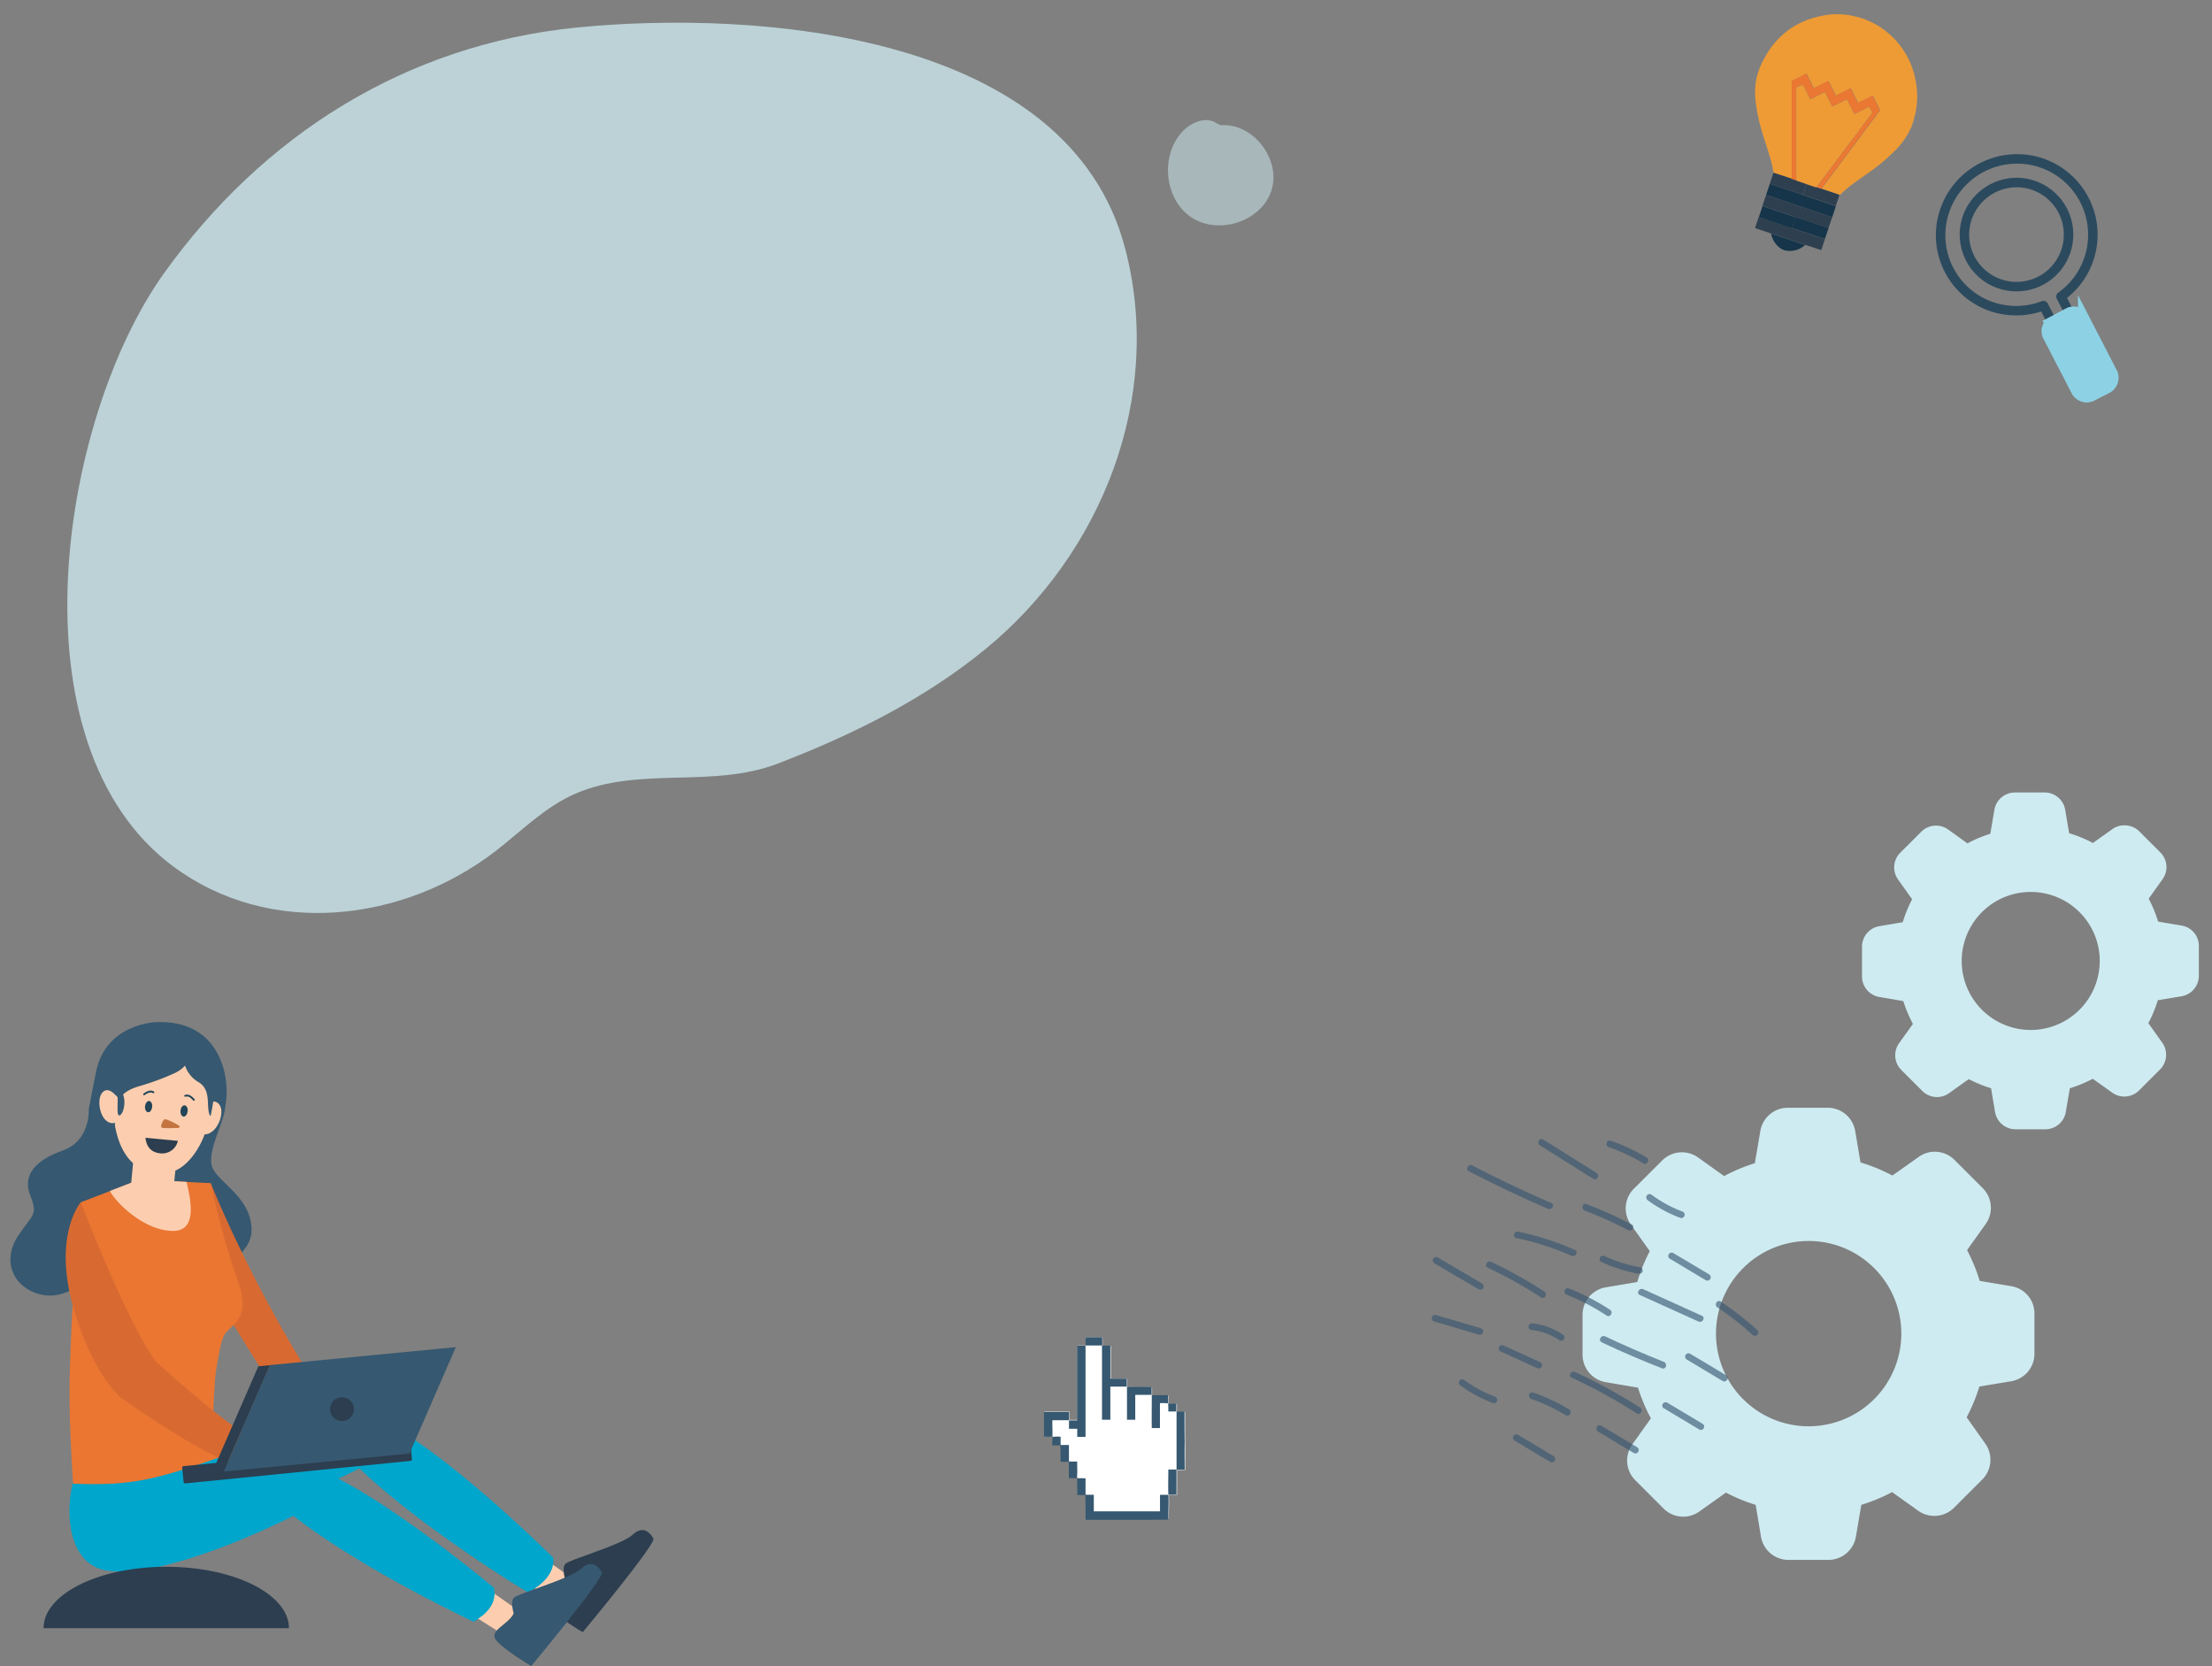 <svg id="Capa_1" data-name="Capa 1" xmlns="http://www.w3.org/2000/svg" viewBox="0 0 594.87 448.11"><rect x="0" y="0" width="594.87" height="448.11" fill="#808080" stroke="none"/><defs><style>.cls-1{fill:#365870;}.cls-2{fill:#d86a31;}.cls-3{fill:#fcceaf;}.cls-4{fill:#2c3e4f;}.cls-5{fill:#00a6cc;}.cls-6{fill:#ea7632;}.cls-7{fill:#224559;}.cls-8{fill:#f2c362;}.cls-10,.cls-11,.cls-12,.cls-13,.cls-8,.cls-9{fill-rule:evenodd;}.cls-14,.cls-9{fill:#ee9b35;}.cls-10{fill:#2e4050;}.cls-11{fill:#16354a;}.cls-12{fill:#94a4a2;}.cls-13{fill:#ea7732;}.cls-15,.cls-16,.cls-19{fill:#ceebf1;}.cls-15{opacity:0.77;}.cls-17,.cls-24{fill:none;stroke-linecap:round;}.cls-17{stroke:#2c4a5e;stroke-linejoin:round;stroke-width:2.55px;}.cls-18{fill:#8dd1e4;stroke:#8dd1e4;stroke-width:2.9px;}.cls-18,.cls-24{stroke-miterlimit:10;}.cls-19{opacity:0.52;}.cls-20{fill:#fff;}.cls-21{opacity:0.62;}.cls-22{fill:#345470;}.cls-23{fill:#c4753f;}.cls-24{stroke:#224559;stroke-width:0.5px;}</style></defs><path class="cls-1" d="M60.65,297.15v0c.09-.51.16-1,.21-1.52.77-7.4-2.5-21.36-18.76-20.74,0,0-13.46.25-16.22,13.12,0,0-1.21,5.94-2,10.25,0,0,.53,8.47-6.92,11.12S6,316,8.12,321.46s.77,4.87-3.31,11S3,345.83,10.4,348c9.31,2.72,14.54-8.32,27-4.87s30.37-3,30.26-12.39-10.12-13.06-10.81-17.67S60.36,301.8,60.65,297.15Z"/><path class="cls-2" d="M95.41,387.56c-24.3-32.66-38.74-69.38-38.74-69.38l2.23,31.65s20.72,34.71,27.94,42.44C89.72,392.27,95.41,391.3,95.41,387.56Z"/><polygon class="cls-3" points="146.59 419.32 153.38 424.14 148.87 430.28 141.39 425.58 146.59 419.32"/><path class="cls-4" d="M152,424.77s-.94-3,0-4.15,15.16-5.09,18.09-7.84,4.84-.43,5.62,1-19,25.18-19,25.18-7.91-4.7-9.59-7.16S150.7,427.67,152,424.77Z"/><path class="cls-5" d="M145.43,426a12.25,12.25,0,0,1-1,.77,15.07,15.07,0,0,1-2.51,1.45s-28-16.78-45.27-33.33c0,0-29.56,16-45.83,10.92a2.36,2.36,0,0,1-1-.88h0a9.82,9.82,0,0,1-.73-1.18c-1.59-3-2.95-8.41.05-11.61,0,0,34.05-15.14,49.5-11.4s50.14,38.19,50.14,38.19C149.11,421.59,147.71,424.06,145.43,426Z"/><polygon class="cls-3" points="132.75 428.44 139.54 433.26 135.04 439.4 127.55 434.7 132.75 428.44"/><path class="cls-1" d="M138.15,433.89s-.94-3,0-4.15,15.16-5.09,18.1-7.85,4.84-.42,5.61,1-19,25.18-19,25.18-7.92-4.7-9.59-7.17S136.87,436.78,138.15,433.89Z"/><path class="cls-5" d="M130.39,433.94a8.46,8.46,0,0,1-1,.82,18.48,18.48,0,0,1-2,1.39s-29.64-13.8-48.49-28.48c0,0-32.58,16.76-49.54,14.81-13.35-1.51-11.74-22.05-8.16-27.61,0,0,42.51-3.61,58.26-1.48S132.82,427,132.82,427C133.42,429.74,132.45,432,130.39,433.94Z"/><path class="cls-6" d="M57.84,370.86C57.2,382,56.78,382,60,391.59c-18.78,6.67-25.21,8-40.36,7.44-.55-9.13-1.14-19.87-.88-29.44.8-28.48,3-46.26,3-46.26l7.82-3,8-3.1,13.59.69,2.86.15,2.67.13a212.73,212.73,0,0,0,7.12,25.89c3.5,9.68-.52,11.62-2.71,13.93l-.25.27a4.37,4.37,0,0,0-.74,1.14c-.06.13-.11.26-.16.4-.14.37-.27.78-.39,1.22A75.24,75.24,0,0,0,57.84,370.86Z"/><path class="cls-3" d="M50.17,317.85c1,4.31,3.1,13-3.36,13.19-7.77.2-15.54-7.45-17.27-10.73l8-3.1Z"/><path class="cls-2" d="M67.7,386.93c-11-7-25.79-20.79-25.79-20.79s-6.51-7.77-20.19-42.81c0,0-7.34,8.46-2.25,27.41,5,18.46,12.94,25.08,12.94,25.08S52.8,390.43,63.6,394.05C65.3,391.2,66.14,389.85,67.7,386.93Z"/><rect class="cls-4" x="48.62" y="389.37" width="61.41" height="4.64" rx="0.4" transform="matrix(1, -0.1, 0.1, 1, -38.6, 9.84)"/><polygon class="cls-1" points="110.11 390.94 60.12 395.78 72.58 367.13 122.58 362.3 110.11 390.94"/><polygon class="cls-4" points="107 391.24 107 391.25 57 396.09 69.47 367.45 72.58 367.14 60.12 395.78 107 391.24"/><path class="cls-4" d="M95.16,378.66a3.2,3.2,0,1,1-3.5-2.87A3.2,3.2,0,0,1,95.16,378.66Z"/><path class="cls-3" d="M55.12,297.48s2.57-2.68,4.05-.12-1.62,9.43-5.62,7.3Z"/><path class="cls-3" d="M36,310.63l-.83,8.71s3.75,3.5,6.88,4.08,4.57-3,4.57-3l.77-8.1Z"/><path class="cls-3" d="M56.18,300.92c-.18.83-.38,1.68-.61,2.51C54,309,49.87,314.77,45.25,315.36c-10,1.29-13.29-6.77-14.32-12.57-.11-.65.28-1.34.22-2.09a55.35,55.35,0,0,1-.65-5.85c0-1.38.07-2.74.13-4a8,8,0,0,1,5.69-7.36C41,282.17,47.93,281.4,54,285.8A8.1,8.1,0,0,1,57.3,293,60.81,60.81,0,0,1,56.18,300.92Z"/><path class="cls-1" d="M53.33,291c3.65,2.1,2,6.52,3.08,8.92.07.15.15.19.25.12A60.33,60.33,0,0,0,57.82,292a8.22,8.22,0,0,0-3.49-7.35c-6.43-4.51-13.75-3.75-18.65-2.39a8.18,8.18,0,0,0-6,7.49c-.06,1.25-.11,2.63-.12,4,.59.44,2.12.76,2.09,1.78-.08,2.71-.13,4.56.45,4.46,1-.18,1.87-3.39,1-5.6,0,0,1-1.34,4.69-2.37a69.05,69.05,0,0,0,9.37-3.5,8.27,8.27,0,0,0,2.6-1.95A8.15,8.15,0,0,0,53.33,291Z"/><path class="cls-7" d="M48.55,298.69c-.08.83.28,1.55.81,1.6s1-.59,1.11-1.42-.29-1.55-.82-1.6S48.63,297.85,48.55,298.69Z"/><path class="cls-7" d="M39,297.52c-.08.84.29,1.55.82,1.6s1-.58,1.1-1.42-.28-1.55-.81-1.6S39.12,296.69,39,297.52Z"/><path class="cls-4" d="M47.84,306.82a4.33,4.33,0,0,1-4.72,3.36c-3.15-.3-3.83-2.62-4-4.19Z"/><path class="cls-3" d="M31.61,295.21s-2.35-3.49-4.15-1.3-.23,9.28,3.78,8Z"/><path class="cls-4" d="M11.71,437.88c0-9.12,14.79-16.51,33-16.51s33,7.39,33,16.51"/><path class="cls-8" d="M514.12,33.9a3,3,0,0,1,.46-1.39Z"/><path class="cls-9" d="M514.72,32.09A3.37,3.37,0,0,1,515,31a22.37,22.37,0,0,0,.1-9.67,21.73,21.73,0,0,0-9.52-14.07A17.91,17.91,0,0,0,502,5.42c-.08,0-.18,0-.2-.14l-1.11-.37-1.18-.39s0,0,0,.06a19.63,19.63,0,0,0-7.54-.64c-9,1.1-15.16,6-18.71,14.24-.25.75-.5,1.49-.74,2.24a19,19,0,0,0-.42,6.46,47.11,47.11,0,0,0,2,9.32c1,3.41,2.32,6.74,2.86,10.29l4.94,1.63V30.82q0-4.32,0-8.66a.55.55,0,0,1,.34-.57q1.64-.78,3.24-1.62c.28-.14.41-.13.55.17.53,1.11,1.11,2.21,1.65,3.32.11.23.2.26.43.14,1.1-.57,2.23-1.11,3.33-1.68.27-.14.37-.08.5.17.52,1.08,1.06,2.15,1.6,3.21.06.13.09.29.25.35a.85.85,0,0,0,.37-.15c1.06-.53,2.13-1.05,3.18-1.59.29-.15.43-.14.58.18.53,1.1,1.09,2.18,1.63,3.28.12.27.24.3.5.17,1.1-.57,2.21-1.1,3.3-1.67.25-.13.35-.09.47.15.52,1.08,1.05,2.16,1.61,3.22a.65.65,0,0,1-.07.81c-1.8,2.38-3.58,4.78-5.37,7.17l-10,13.38-.13.17,4.39,1.48.48.19s0,0,.05,0c.73-.67,1.45-1.36,2.24-2,1.79-1.41,3.67-2.7,5.52-4A51.25,51.25,0,0,0,510.12,40a20.63,20.63,0,0,0,3.29-4.58,6.83,6.83,0,0,1,.59-1.14l.12-.35a3,3,0,0,1,.46-1.39Z"/><path class="cls-10" d="M490.77,64.3l-8.37-2.78-.53-.17h0l-8.9-3c-.29.87-.58,1.76-.89,2.62-.1.29-.05.4.24.49,1.32.43,2.63.88,3.95,1.32l4.62,1.52c.16-.5.32-1,.49-1.49-.17.5-.33,1-.49,1.49l4.59,1.54,4,1.33c.23.07.34.07.42-.19C490.17,66.1,490.47,65.2,490.77,64.3Z"/><path class="cls-11" d="M491.76,61.32l-8.89-3h0l-1,3h0l.53.17,8.37,2.78Z"/><path class="cls-11" d="M474,55.4c-.33,1-.66,2-1,3l8.89,3,1-3Z"/><path class="cls-11" d="M485.46,52.65l-.62-.22h0l-8.89-3-1,3,8.88,3h0l8.9,3,1-3Z"/><path class="cls-10" d="M484.83,52.44l-8.89-3,1-3,4.94,1.63,1.25.41.37.14,2.33.8c-.32,1-.65,2-1,3Z"/><path class="cls-10" d="M484.84,52.43c.33-1,.66-2,1-3v0c.89.33,1.79.63,2.71.9l1.26.42,4.39,1.48.48.19,0,0c-.32,1-.65,2-1,2.94l-8.27-2.76Z"/><path class="cls-10" d="M483.84,55.43h0l-8.88-3-1,2.93,8.88,3h0l8.89,3,1-2.94Z"/><path class="cls-11" d="M476.27,62.81l4.62,1.52,4.59,1.54a6.17,6.17,0,0,1-5,1.56,4.27,4.27,0,0,1-2.28-1.14A6.72,6.72,0,0,1,476.27,62.81Z"/><path class="cls-12" d="M494.7,52.47l0,0s0,0,.05,0A.05.05,0,0,1,494.7,52.47Z"/><path class="cls-13" d="M489.8,50.77l-1.26-.42c.07-.11.13-.23.21-.34l10.32-13.75c1.41-1.88,2.82-3.76,4.25-5.64a.51.51,0,0,0,.05-.66c-.2-.32-.39-.65-.56-1s-.21-.29-.48-.14c-1.1.59-2.22,1.13-3.33,1.69-.25.12-.38.07-.5-.19-.53-1.09-1.09-2.16-1.61-3.25-.15-.32-.29-.34-.58-.19-1.18.6-2.37,1.18-3.55,1.76-.06-.12-.14-.23-.2-.35-.54-1.08-1.09-2.15-1.62-3.24-.13-.29-.25-.3-.51-.16-1.07.55-2.16,1.08-3.24,1.63-.28.15-.4.13-.54-.17-.54-1.13-1.12-2.23-1.66-3.35-.12-.23-.22-.28-.45-.15a4.14,4.14,0,0,1-1,.43c-.36.1-.47.34-.47.72,0,1.71,0,3.43,0,5.15,0,5.4,0,10.8,0,16.2,0,1,0,2.11,0,3.17l-1.25-.41V30.82q0-4.32,0-8.66a.55.55,0,0,1,.34-.57q1.64-.78,3.24-1.62c.28-.14.41-.13.55.17.53,1.11,1.11,2.21,1.65,3.32.11.23.2.26.43.14,1.1-.57,2.23-1.11,3.33-1.68.27-.14.37-.08.5.17.52,1.08,1.06,2.15,1.6,3.21.06.13.09.29.25.35a.85.85,0,0,0,.37-.15c1.06-.53,2.13-1.05,3.18-1.59.29-.15.43-.14.58.18.53,1.1,1.09,2.18,1.63,3.28.12.27.24.3.5.17,1.1-.57,2.21-1.1,3.3-1.67.25-.13.35-.09.47.15.52,1.08,1.05,2.16,1.61,3.22a.65.65,0,0,1-.07.81c-1.8,2.38-3.58,4.78-5.37,7.17l-10,13.38Z"/><path class="cls-14" d="M503.37,30c-.2-.32-.39-.65-.56-1s-.21-.29-.48-.14c-1.1.59-2.22,1.13-3.33,1.69-.25.12-.38.07-.5-.19-.53-1.09-1.09-2.16-1.61-3.25-.15-.32-.29-.34-.58-.19-1.18.6-2.37,1.18-3.55,1.76-.06-.12-.14-.23-.2-.35-.54-1.08-1.09-2.15-1.62-3.24-.13-.29-.25-.3-.51-.16-1.07.55-2.16,1.08-3.24,1.63-.28.15-.4.13-.54-.17-.54-1.13-1.12-2.23-1.66-3.35-.12-.23-.22-.28-.45-.15a4.14,4.14,0,0,1-1,.43c-.36.1-.47.34-.47.72,0,1.71,0,3.43,0,5.15,0,5.4,0,10.8,0,16.2,0,1,0,2.11,0,3.17l.37.14,2.33.8v0c.89.33,1.79.63,2.71.9.07-.11.13-.23.21-.34l10.32-13.75c1.41-1.88,2.82-3.76,4.25-5.64A.51.51,0,0,0,503.37,30Z"/><path class="cls-15" d="M241.6,13.59C212.41,5.26,179,5,154.8,7.44,109.07,12.09,70.57,36.4,44,73.64,16.11,112.81,2.41,200.15,46.56,233c26,19.34,61.84,15,86.65-4.06,7-5.42,13.42-12,21.59-15.52,17.17-7.39,36.79-1.31,54.37-8.06,19.87-7.63,39.37-17.28,55.9-30.84C296.32,148.88,313,106.87,302.63,67,295.09,37.9,270.42,21.82,241.6,13.59Z"/><path class="cls-16" d="M540.94,345.92l-8.54-1.44A48,48,0,0,0,529,336.2l5-7a7.48,7.48,0,0,0-.81-9.68l-7.56-7.56a7.49,7.49,0,0,0-5.31-2.21,7.32,7.32,0,0,0-4.34,1.4l-7.06,5a48.24,48.24,0,0,0-8.58-3.53l-1.42-8.43a7.51,7.51,0,0,0-7.42-6.27H480.81a7.5,7.5,0,0,0-7.41,6.27l-1.47,8.64a46.3,46.3,0,0,0-8.26,3.47l-7-5a7.49,7.49,0,0,0-9.67.81l-7.59,7.57a7.51,7.51,0,0,0-.82,9.67l5.08,7.13a47.44,47.44,0,0,0-3.37,8.31l-8.43,1.42a7.5,7.5,0,0,0-6.28,7.41v10.69a7.51,7.51,0,0,0,6.28,7.42l8.63,1.47a46.56,46.56,0,0,0,3.48,8.25l-5,7a7.48,7.48,0,0,0,.82,9.67l7.56,7.57a7.46,7.46,0,0,0,9.65.81l7.14-5.08a47.13,47.13,0,0,0,8,3.3l1.42,8.53a7.5,7.5,0,0,0,7.42,6.27h10.71a7.5,7.5,0,0,0,7.41-6.27l1.45-8.53a48,48,0,0,0,8.28-3.43l7,5a7.49,7.49,0,0,0,9.67-.81l7.57-7.57a7.5,7.5,0,0,0,.81-9.67l-5-7.06a48,48,0,0,0,3.42-8.28l8.54-1.42a7.5,7.5,0,0,0,6.27-7.41V353.34A7.42,7.42,0,0,0,540.94,345.92ZM486.4,383.59a24.92,24.92,0,1,1,24.92-24.92A24.94,24.94,0,0,1,486.4,383.59Z"/><path class="cls-16" d="M586.74,248.93l-6.35-1.07a35.78,35.78,0,0,0-2.55-6.17l3.74-5.24a5.56,5.56,0,0,0-.61-7.2l-5.63-5.64a5.54,5.54,0,0,0-4-1.64,5.44,5.44,0,0,0-3.24,1l-5.26,3.74a35.21,35.21,0,0,0-6.39-2.63l-1.06-6.28a5.59,5.59,0,0,0-5.52-4.67h-8a5.59,5.59,0,0,0-5.52,4.67l-1.1,6.43a34.85,34.85,0,0,0-6.15,2.59l-5.2-3.74a5.59,5.59,0,0,0-7.2.6l-5.66,5.64a5.6,5.6,0,0,0-.6,7.21l3.78,5.31a35.94,35.94,0,0,0-2.52,6.18l-6.28,1.06a5.6,5.6,0,0,0-4.67,5.53v8a5.59,5.59,0,0,0,4.67,5.52l6.43,1.1a36,36,0,0,0,2.59,6.14l-3.72,5.19a5.58,5.58,0,0,0,.6,7.2l5.64,5.64a5.57,5.57,0,0,0,7.19.6l5.31-3.78a35.81,35.81,0,0,0,6,2.46l1.06,6.35a5.59,5.59,0,0,0,5.52,4.68h8a5.59,5.59,0,0,0,5.52-4.68l1.08-6.35a35.78,35.78,0,0,0,6.17-2.55l5.24,3.74a5.59,5.59,0,0,0,7.2-.6l5.64-5.64a5.6,5.6,0,0,0,.6-7.21l-3.74-5.25a35.51,35.51,0,0,0,2.55-6.17l6.36-1.06a5.59,5.59,0,0,0,4.67-5.52v-8A5.53,5.53,0,0,0,586.74,248.93ZM546.12,277a18.56,18.56,0,1,1,18.56-18.56A18.57,18.57,0,0,1,546.12,277Z"/><path class="cls-17" d="M524,72.28a20.32,20.32,0,0,0,11.81,10.26,20.85,20.85,0,0,0,5.68,1,20.26,20.26,0,0,0,8.07-1.35l2.23,4.35A2.84,2.84,0,0,0,551,90l7.49,14.5a3,3,0,0,0,4.14.94l3.41-1.76a3,3,0,0,0,1.62-3.92l-7.49-14.5a2.93,2.93,0,0,0-3.68-1.15l-2.23-4.36a20.41,20.41,0,0,0-5.43-36,20.12,20.12,0,0,0-5.68-1,20.55,20.55,0,0,0-20.19,14A20.27,20.27,0,0,0,524,72.28Zm5-13.58a14.12,14.12,0,0,1,13.87-9.6,13.77,13.77,0,0,1,3.9.72A14,14,0,1,1,529,58.7Zm0,0a14.12,14.12,0,0,1,13.87-9.6,13.77,13.77,0,0,1,3.9.72A14,14,0,1,1,529,58.7Z"/><path class="cls-18" d="M554.12,79.59m-2.49,7.11a3,3,0,0,0-.9,3.54l7.8,15.08a3.13,3.13,0,0,0,4.3,1l3.55-1.82a3.15,3.15,0,0,0,1.69-4.08l-7.79-15.09a3.05,3.05,0,0,0-3.83-1.19Z"/><path class="cls-19" d="M327.3,33.24c-2.82-2.1-7-.39-9.36,2.19-5.95,6.42-4.85,18.11,2.41,23s18.82,1.19,21.55-7.14S337.05,33,328.32,33.69"/><path id="path4109" class="cls-20" d="M292,359.64c0,.65,0,1.29,0,1.94v.27h-.28l-1.94,0c0,6.57,0,13.15,0,19.73v.28h-.28l-1.65,0h-.3v-.3c0-.64,0-1.29,0-1.92-2.23,0-4.46,0-6.7,0,0,2.23,0,4.45,0,6.67.65,0,1.31,0,2,0l.36,0-.05.36a11.31,11.31,0,0,0,0,1.93c.61,0,1.24,0,1.86,0h.26l0,.27c.1,1.37.05,2.75.07,4.13.64,0,1.29,0,1.93,0h.28v.28c0,1.38,0,2.75,0,4.13.65,0,1.3.05,2,0l.33,0,0,.32c-.11,1.38,0,2.77,0,4.15.63,0,1.26,0,1.89,0h.28v.28c0,2.13,0,4.26,0,6.39,3.67,0,7.35.06,11,0s7.52,0,11.29-.06c-.06-2.12.13-4.25,0-6.37V402h.3c.64,0,1.27,0,1.9,0,0-2.11,0-4.23,0-6.34v-.26l.26,0a17.88,17.88,0,0,1,1.94-.07c0-2.36,0-4.73,0-7.09h0c-.07-2.85,0-5.69-.05-8.53h-2.19v-.27c0-.63,0-1.26,0-1.89-.66,0-1.31,0-2,0h-.25v-.25c-.05-.65,0-1.31,0-2-1.38,0-2.77,0-4.15,0h-.28V375c0-.63,0-1.25,0-1.88-2.12-.11-4.26,0-6.39-.07h-.27v-.27c0-.64,0-1.29,0-1.94-1.38,0-2.77,0-4.15,0h-.27v-.28c0-2.86,0-5.73,0-8.59h-2.22v-.29a18.44,18.44,0,0,0-.05-2Z"/><path id="path3016" class="cls-1" d="M292,359.64h4.39a20.32,20.32,0,0,1,.05,2.21c-1.49,0-3,0-4.46,0C291.93,361.12,291.93,360.38,292,359.64Z"/><path id="path3018" class="cls-1" d="M289.71,361.9c.74,0,1.48,0,2.22,0q0,12.27,0,24.55c-.74,0-1.49,0-2.23,0,0-.73,0-1.47,0-2.2-.74,0-1.48,0-2.22,0,0-.75,0-1.5,0-2.25.74,0,1.48,0,2.22,0,0-6.67,0-13.34,0-20Z"/><path id="path3020" class="cls-1" d="M296.4,361.9h2.21c0,3,0,5.92,0,8.88,1.48,0,3,0,4.43,0,0,.74,0,1.48,0,2.21,2.23,0,4.45-.05,6.67.07,0,.72,0,1.44,0,2.16,1.48,0,3,0,4.44,0,0,.74,0,1.48,0,2.22.73.07,1.47,0,2.21,0,0,.72,0,1.44,0,2.17h2.19c0,2.84,0,5.69.05,8.53-.07,2.37,0,4.74,0,7.11a16.18,16.18,0,0,0-2.2.08c0,2.2,0,4.4,0,6.6-.74,0-1.47.05-2.2,0-.08-2.24,0-4.48,0-6.72h2.21q0-7.8,0-15.61h-2.21c0-.72,0-1.45-.05-2.17a12.56,12.56,0,0,0-2.21-.06c0,2.23,0,4.47,0,6.7h-2.19c-.05-3,0-5.95,0-8.93H305.3c0,2.23,0,4.46,0,6.69q-1.11,0-2.22,0c0-3,0-5.95,0-8.92-1.49,0-3,0-4.48,0,0,3,0,5.94,0,8.91-.75,0-1.49,0-2.24,0q0-10,0-20Z"/><path id="path3026" class="cls-1" d="M280.76,379.73c2.24,0,4.47,0,6.7,0,0,.74,0,1.48,0,2.22-1.48,0-3,0-4.44,0-.06,1.48.08,3,0,4.42a16.9,16.9,0,0,1-2.25,0C280.76,384.18,280.77,382,280.76,379.73Z"/><path id="path3030" class="cls-1" d="M283.07,386.44a11.13,11.13,0,0,1,2.16-.05c0,.74,0,1.49,0,2.23h2.24c0,1.49,0,3,0,4.45h2.21c0,1.49.09,3-.06,4.47-.73.06-1.45,0-2.18,0,0-1.47,0-2.94,0-4.41-.74,0-1.47,0-2.21,0,0-1.46,0-2.93-.09-4.39-.71,0-1.42,0-2.13,0a9.69,9.69,0,0,1,.07-2.22Z"/><path id="path3038" class="cls-1" d="M289.74,397.57c.73-.06,1.46,0,2.19,0,0,1.48,0,3,0,4.44.74,0,1.49,0,2.23,0,0,1.48,0,3,0,4.45q8.9,0,17.8,0c0-1.48,0-3,0-4.44.76,0,1.52,0,2.28,0,.12,2.22-.09,4.44,0,6.67-3.77.09-7.53.06-11.29.06s-7.36,0-11,0c0-2.22,0-4.45-.05-6.67-.72,0-1.45,0-2.17,0,0-1.48-.11-3,0-4.45Z"/><g class="cls-21"><path class="cls-22" d="M412,375.38a46.72,46.72,0,0,1,9.47,4.44"/><path class="cls-22" d="M411.8,376.25a46,46,0,0,1,9.26,4.35c1,.6,1.9-1,.91-1.56a48.6,48.6,0,0,0-9.69-4.53c-1.1-.37-1.57,1.37-.48,1.74Z"/><path class="cls-22" d="M432.9,307.66a46.15,46.15,0,0,1,9.47,4.43"/><path class="cls-22" d="M432.66,308.53a45.9,45.9,0,0,1,9.25,4.34c1,.6,1.9-1,.91-1.56a48.18,48.18,0,0,0-9.68-4.52c-1.1-.38-1.58,1.36-.48,1.74Z"/><path class="cls-22" d="M423.13,369.73a139.64,139.64,0,0,1,17.46,9.6"/><path class="cls-22" d="M422.68,370.51a143.74,143.74,0,0,1,17.46,9.6c1,.63,1.88-.93.91-1.55A142.46,142.46,0,0,0,423.59,369c-1-.49-2,1.07-.91,1.56Z"/><path class="cls-22" d="M404,362.66l9.87,4.49"/><path class="cls-22" d="M403.49,363.43l9.87,4.5a.94.94,0,0,0,1.24-.32.92.92,0,0,0-.33-1.24l-9.87-4.49a.92.92,0,0,0-1.23.32.9.9,0,0,0,.32,1.23Z"/><path class="cls-22" d="M411.87,356.79a16.59,16.59,0,0,1,7.94,2.89"/><path class="cls-22" d="M411.87,357.7a15.76,15.76,0,0,1,7.48,2.76.9.9,0,1,0,.91-1.56,17.55,17.55,0,0,0-8.39-3,.91.91,0,0,0,0,1.81Z"/><path class="cls-22" d="M431.19,360.18q7.89,3.75,16,6.95"/><path class="cls-22" d="M430.74,361q8,3.8,16.24,7c1.08.42,1.55-1.32.48-1.74q-8-3.17-15.81-6.86c-1-.49-2,1.06-.91,1.56Z"/><path class="cls-22" d="M421.62,347.36a58.75,58.75,0,0,1,10.9,5.67"/><path class="cls-22" d="M421.38,348.23a58.42,58.42,0,0,1,10.69,5.58c1,.64,1.87-.92.91-1.56a61.36,61.36,0,0,0-11.12-5.76.91.91,0,0,0-1.11.63.93.93,0,0,0,.63,1.11Z"/><path class="cls-22" d="M414.87,348.14a118.61,118.61,0,0,0-14.32-8"/><path class="cls-22" d="M415.33,347.36a122.34,122.34,0,0,0-14.33-8c-1-.49-2,1.06-.91,1.56a122.34,122.34,0,0,1,14.33,8c1,.64,1.88-.92.91-1.56Z"/><path class="cls-22" d="M472,358.37a84.58,84.58,0,0,0-9.65-7.55"/><path class="cls-22" d="M472.6,357.73a86.14,86.14,0,0,0-9.84-7.69c-1-.64-1.87.92-.91,1.56a82.73,82.73,0,0,1,9.48,7.41c.86.77,2.14-.5,1.27-1.28Z"/><path class="cls-22" d="M441.46,347.5l15.77,7.14"/><path class="cls-22" d="M441,348.28l15.76,7.13c1.05.48,2-1.07.91-1.55l-15.76-7.14c-1.05-.47-2,1.08-.91,1.56Z"/><path class="cls-22" d="M440.87,341.7a41,41,0,0,1-9.79-3.08"/><path class="cls-22" d="M441.11,340.83a40.14,40.14,0,0,1-9.57-3,.94.94,0,0,0-1.24.33.91.91,0,0,0,.33,1.23,42.19,42.19,0,0,0,10,3.17.93.93,0,0,0,1.11-.63.91.91,0,0,0-.63-1.11Z"/><path class="cls-22" d="M423.07,337a72.3,72.3,0,0,0-15-4.84"/><path class="cls-22" d="M423.53,336.17a74.45,74.45,0,0,0-15.26-4.92c-1.13-.24-1.62,1.5-.48,1.73a72.12,72.12,0,0,1,14.82,4.75c1.06.47,2-1.08.92-1.56Z"/><path class="cls-22" d="M426.42,324.71a110.86,110.86,0,0,1,11.93,5.36"/><path class="cls-22" d="M426.18,325.58a111.71,111.71,0,0,1,11.71,5.27c1,.53,1.94-1,.91-1.56a114.76,114.76,0,0,0-12.14-5.45c-1.09-.41-1.56,1.33-.48,1.74Z"/><path class="cls-22" d="M449.55,337.75l9.61,5.76"/><path class="cls-22" d="M449.09,338.53l9.62,5.76a.9.9,0,0,0,.91-1.56L450,337a.9.9,0,0,0-.91,1.56Z"/><path class="cls-22" d="M447.92,378l9.62,5.76"/><path class="cls-22" d="M447.47,378.75l9.61,5.76A.9.9,0,0,0,458,383l-9.61-5.76a.9.9,0,0,0-.91,1.56Z"/><path class="cls-22" d="M430.19,384.21l9.62,5.76"/><path class="cls-22" d="M429.74,385l9.61,5.76a.9.9,0,0,0,.91-1.56l-9.61-5.76a.9.9,0,0,0-.91,1.56Z"/><path class="cls-22" d="M454.09,364.86l9.61,5.76"/><path class="cls-22" d="M453.63,365.64l9.62,5.76a.9.9,0,0,0,.91-1.56l-9.62-5.76a.9.9,0,0,0-.91,1.56Z"/><path class="cls-22" d="M407.72,386.62l9.62,5.77"/><path class="cls-22" d="M407.27,387.4l9.61,5.77a.9.9,0,0,0,.91-1.56l-9.61-5.76a.9.9,0,0,0-.91,1.55Z"/><path class="cls-22" d="M452.15,326.68a34.27,34.27,0,0,1-8.53-4.64"/><path class="cls-22" d="M452.39,325.81a33.76,33.76,0,0,1-8.31-4.55.91.91,0,0,0-1.24.32.93.93,0,0,0,.32,1.24,36,36,0,0,0,8.75,4.73.9.9,0,0,0,.48-1.74Z"/><path class="cls-22" d="M401.77,376.48a34.09,34.09,0,0,1-8.53-4.64"/><path class="cls-22" d="M402,375.61a33.82,33.82,0,0,1-8.32-4.55.9.9,0,0,0-1.23.32.93.93,0,0,0,.32,1.24,36,36,0,0,0,8.75,4.73.9.9,0,0,0,.48-1.74Z"/><path class="cls-22" d="M428.9,316.24l-14.34-9"/><path class="cls-22" d="M429.36,315.46l-14.35-9c-1-.62-1.89.94-.91,1.56l14.35,9c1,.62,1.89-.94.91-1.56Z"/><path class="cls-22" d="M395.46,314.22q10.44,5.41,21.25,10.1"/><path class="cls-22" d="M395,315q10.46,5.42,21.26,10.1c1.05.45,2-1.1.91-1.56q-10.8-4.68-21.26-10.1c-1-.53-1.94,1-.91,1.56Z"/><path class="cls-22" d="M398,358.08l-12-3.54"/><path class="cls-22" d="M398.19,357.21l-12-3.54a.9.9,0,0,0-.48,1.74l12,3.54a.9.9,0,0,0,.48-1.74Z"/><path class="cls-22" d="M386.22,339l11.94,7"/><path class="cls-22" d="M385.77,339.8l11.93,6.95a.9.9,0,0,0,.91-1.55l-11.93-7a.9.9,0,0,0-.91,1.56Z"/></g><path class="cls-23" d="M43.35,302.79c0,.16-.05.34.12.45a.87.87,0,0,0,.44.12,18.68,18.68,0,0,0,2.8,0l.87,0c.3,0,.66-.06.74-.24s-.09-.32-.26-.43a14.44,14.44,0,0,0-2.63-1.35c-.51-.22-1.1-.53-1.45-.09A4,4,0,0,0,43.35,302.79Z"/><path class="cls-24" d="M41.26,293.76a1.6,1.6,0,0,0-1.32-.1,4.18,4.18,0,0,0-1.19.65"/><path class="cls-24" d="M49.81,294.71a1.63,1.63,0,0,1,1.31.17,4.42,4.42,0,0,1,1,.9"/></svg>